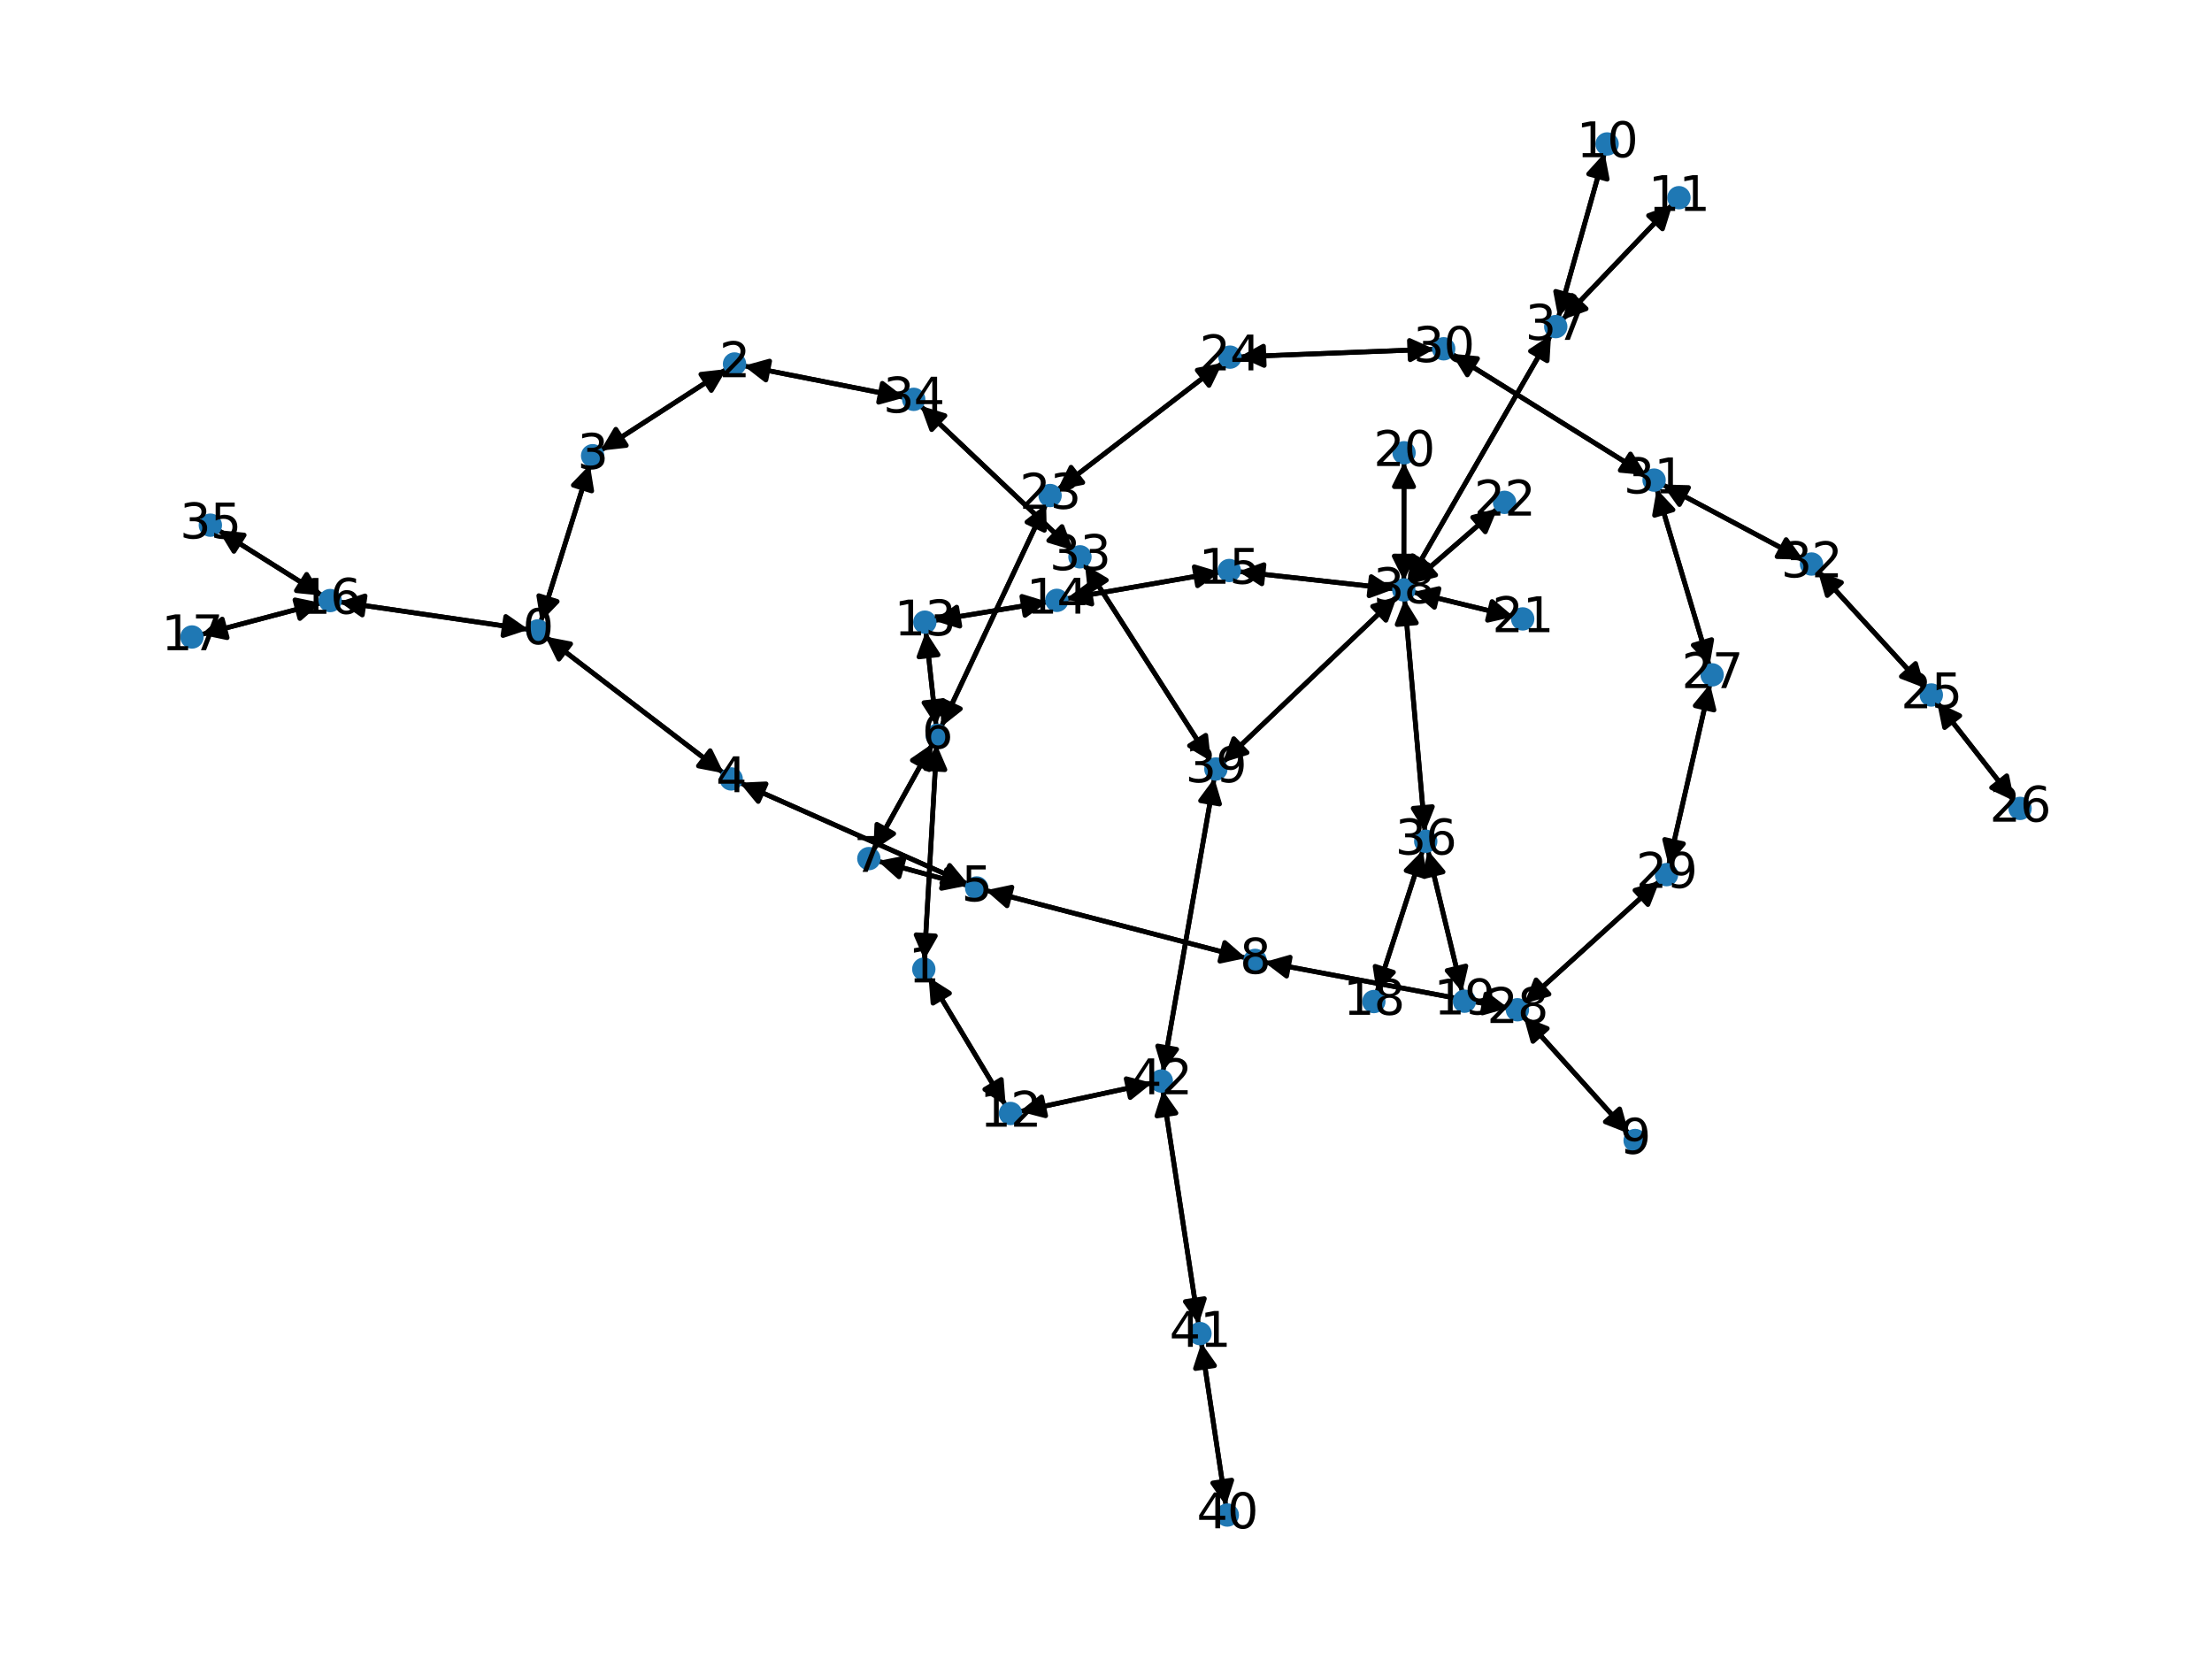 <?xml version="1.0" encoding="utf-8" standalone="no"?>
<!DOCTYPE svg PUBLIC "-//W3C//DTD SVG 1.1//EN"
  "http://www.w3.org/Graphics/SVG/1.1/DTD/svg11.dtd">
<svg xmlns:xlink="http://www.w3.org/1999/xlink" width="460.8pt" height="345.6pt" viewBox="0 0 460.8 345.6" xmlns="http://www.w3.org/2000/svg" version="1.1">
 <defs>
  <style type="text/css">*{stroke-linejoin: round; stroke-linecap: butt}</style>
 </defs>
 <g id="figure_1">
  <g id="patch_1">
   <path d="M 0 345.6 
L 460.8 345.6 
L 460.8 0 
L 0 0 
z
" style="fill: #ffffff"/>
  </g>
  <g id="axes_1">
   <g id="patch_2">
    <path d="M 110.137 131.147 
Q 90.416 128.267 71.801 125.548 
" clip-path="url(#pe925943d76)" style="fill: none; stroke: #000000; stroke-linecap: round"/>
    <path d="M 75.47 128.105 
L 71.801 125.548 
L 76.048 124.147 
z
" clip-path="url(#pe925943d76)" style="stroke: #000000; stroke-linecap: round"/>
   </g>
   <g id="patch_3">
    <path d="M 112.629 129.578 
Q 117.753 113.182 122.543 97.852 
" clip-path="url(#pe925943d76)" style="fill: none; stroke: #000000; stroke-linecap: round"/>
    <path d="M 119.441 101.073 
L 122.543 97.852 
L 123.259 102.266 
z
" clip-path="url(#pe925943d76)" style="stroke: #000000; stroke-linecap: round"/>
   </g>
   <g id="patch_4">
    <path d="M 113.588 132.603 
Q 132.185 146.845 149.895 160.406 
" clip-path="url(#pe925943d76)" style="fill: none; stroke: #000000; stroke-linecap: round"/>
    <path d="M 147.935 156.386 
L 149.895 160.406 
L 145.503 159.562 
z
" clip-path="url(#pe925943d76)" style="stroke: #000000; stroke-linecap: round"/>
   </g>
   <g id="patch_5">
    <path d="M 193.444 203.557 
Q 201.476 216.927 208.933 229.339 
" clip-path="url(#pe925943d76)" style="fill: none; stroke: #000000; stroke-linecap: round"/>
    <path d="M 208.587 224.88 
L 208.933 229.339 
L 205.158 226.94 
z
" clip-path="url(#pe925943d76)" style="stroke: #000000; stroke-linecap: round"/>
   </g>
   <g id="patch_6">
    <path d="M 192.556 199.959 
Q 193.842 177.537 195.064 156.231 
" clip-path="url(#pe925943d76)" style="fill: none; stroke: #000000; stroke-linecap: round"/>
    <path d="M 192.838 160.11 
L 195.064 156.231 
L 196.832 160.339 
z
" clip-path="url(#pe925943d76)" style="stroke: #000000; stroke-linecap: round"/>
   </g>
   <g id="patch_7">
    <path d="M 154.918 76.201 
Q 171.68 79.507 187.346 82.596 
" clip-path="url(#pe925943d76)" style="fill: none; stroke: #000000; stroke-linecap: round"/>
    <path d="M 183.808 79.86 
L 187.346 82.596 
L 183.034 83.785 
z
" clip-path="url(#pe925943d76)" style="stroke: #000000; stroke-linecap: round"/>
   </g>
   <g id="patch_8">
    <path d="M 151.391 76.878 
Q 138.235 85.382 126.019 93.278 
" clip-path="url(#pe925943d76)" style="fill: none; stroke: #000000; stroke-linecap: round"/>
    <path d="M 130.464 92.787 
L 126.019 93.278 
L 128.293 89.427 
z
" clip-path="url(#pe925943d76)" style="stroke: #000000; stroke-linecap: round"/>
   </g>
   <g id="patch_9">
    <path d="M 122.876 96.785 
Q 117.752 113.182 112.962 128.512 
" clip-path="url(#pe925943d76)" style="fill: none; stroke: #000000; stroke-linecap: round"/>
    <path d="M 116.064 125.291 
L 112.962 128.512 
L 112.246 124.098 
z
" clip-path="url(#pe925943d76)" style="stroke: #000000; stroke-linecap: round"/>
   </g>
   <g id="patch_10">
    <path d="M 125.081 93.885 
Q 138.236 85.381 150.453 77.484 
" clip-path="url(#pe925943d76)" style="fill: none; stroke: #000000; stroke-linecap: round"/>
    <path d="M 146.008 77.976 
L 150.453 77.484 
L 148.179 81.335 
z
" clip-path="url(#pe925943d76)" style="stroke: #000000; stroke-linecap: round"/>
   </g>
   <g id="patch_11">
    <path d="M 150.785 161.088 
Q 132.188 146.847 114.478 133.285 
" clip-path="url(#pe925943d76)" style="fill: none; stroke: #000000; stroke-linecap: round"/>
    <path d="M 116.438 137.305 
L 114.478 133.285 
L 118.87 134.129 
z
" clip-path="url(#pe925943d76)" style="stroke: #000000; stroke-linecap: round"/>
   </g>
   <g id="patch_12">
    <path d="M 154.091 163.05 
Q 177.891 173.621 200.669 183.738 
" clip-path="url(#pe925943d76)" style="fill: none; stroke: #000000; stroke-linecap: round"/>
    <path d="M 197.825 180.286 
L 200.669 183.738 
L 196.202 183.942 
z
" clip-path="url(#pe925943d76)" style="stroke: #000000; stroke-linecap: round"/>
   </g>
   <g id="patch_13">
    <path d="M 201.69 184.191 
Q 177.89 173.62 155.112 163.504 
" clip-path="url(#pe925943d76)" style="fill: none; stroke: #000000; stroke-linecap: round"/>
    <path d="M 157.956 166.955 
L 155.112 163.504 
L 159.579 163.299 
z
" clip-path="url(#pe925943d76)" style="stroke: #000000; stroke-linecap: round"/>
   </g>
   <g id="patch_14">
    <path d="M 205.333 185.464 
Q 232.459 192.522 258.504 199.298 
" clip-path="url(#pe925943d76)" style="fill: none; stroke: #000000; stroke-linecap: round"/>
    <path d="M 255.137 196.355 
L 258.504 199.298 
L 254.129 200.226 
z
" clip-path="url(#pe925943d76)" style="stroke: #000000; stroke-linecap: round"/>
   </g>
   <g id="patch_15">
    <path d="M 201.593 184.469 
Q 192.229 181.921 183.945 179.666 
" clip-path="url(#pe925943d76)" style="fill: none; stroke: #000000; stroke-linecap: round"/>
    <path d="M 187.279 182.646 
L 183.945 179.666 
L 188.33 178.787 
z
" clip-path="url(#pe925943d76)" style="stroke: #000000; stroke-linecap: round"/>
   </g>
   <g id="patch_16">
    <path d="M 195.128 155.118 
Q 193.842 177.54 192.62 198.845 
" clip-path="url(#pe925943d76)" style="fill: none; stroke: #000000; stroke-linecap: round"/>
    <path d="M 194.846 194.966 
L 192.62 198.845 
L 190.852 194.737 
z
" clip-path="url(#pe925943d76)" style="stroke: #000000; stroke-linecap: round"/>
   </g>
   <g id="patch_17">
    <path d="M 196.064 151.429 
Q 206.995 128.203 217.45 105.989 
" clip-path="url(#pe925943d76)" style="fill: none; stroke: #000000; stroke-linecap: round"/>
    <path d="M 213.937 108.757 
L 217.45 105.989 
L 217.556 110.46 
z
" clip-path="url(#pe925943d76)" style="stroke: #000000; stroke-linecap: round"/>
   </g>
   <g id="patch_18">
    <path d="M 195.028 151.257 
Q 193.95 141.396 192.994 132.647 
" clip-path="url(#pe925943d76)" style="fill: none; stroke: #000000; stroke-linecap: round"/>
    <path d="M 191.44 136.84 
L 192.994 132.647 
L 195.416 136.406 
z
" clip-path="url(#pe925943d76)" style="stroke: #000000; stroke-linecap: round"/>
   </g>
   <g id="patch_19">
    <path d="M 194.298 154.878 
Q 188.118 166.024 182.48 176.191 
" clip-path="url(#pe925943d76)" style="fill: none; stroke: #000000; stroke-linecap: round"/>
    <path d="M 186.169 173.663 
L 182.48 176.191 
L 182.671 171.723 
z
" clip-path="url(#pe925943d76)" style="stroke: #000000; stroke-linecap: round"/>
   </g>
   <g id="patch_20">
    <path d="M 182.865 179.373 
Q 192.229 181.921 200.513 184.175 
" clip-path="url(#pe925943d76)" style="fill: none; stroke: #000000; stroke-linecap: round"/>
    <path d="M 197.179 181.195 
L 200.513 184.175 
L 196.128 185.055 
z
" clip-path="url(#pe925943d76)" style="stroke: #000000; stroke-linecap: round"/>
   </g>
   <g id="patch_21">
    <path d="M 181.938 177.168 
Q 188.119 166.023 193.757 155.856 
" clip-path="url(#pe925943d76)" style="fill: none; stroke: #000000; stroke-linecap: round"/>
    <path d="M 190.068 158.384 
L 193.757 155.856 
L 193.566 160.324 
z
" clip-path="url(#pe925943d76)" style="stroke: #000000; stroke-linecap: round"/>
   </g>
   <g id="patch_22">
    <path d="M 259.587 199.58 
Q 232.461 192.522 206.416 185.746 
" clip-path="url(#pe925943d76)" style="fill: none; stroke: #000000; stroke-linecap: round"/>
    <path d="M 209.783 188.689 
L 206.416 185.746 
L 210.79 184.818 
z
" clip-path="url(#pe925943d76)" style="stroke: #000000; stroke-linecap: round"/>
   </g>
   <g id="patch_23">
    <path d="M 263.365 200.425 
Q 288.786 205.209 313.108 209.787 
" clip-path="url(#pe925943d76)" style="fill: none; stroke: #000000; stroke-linecap: round"/>
    <path d="M 309.547 207.081 
L 313.108 209.787 
L 308.807 211.012 
z
" clip-path="url(#pe925943d76)" style="stroke: #000000; stroke-linecap: round"/>
   </g>
   <g id="patch_24">
    <path d="M 339.334 236.153 
Q 328.369 223.972 318.153 212.622 
" clip-path="url(#pe925943d76)" style="fill: none; stroke: #000000; stroke-linecap: round"/>
    <path d="M 319.342 216.933 
L 318.153 212.622 
L 322.315 214.257 
z
" clip-path="url(#pe925943d76)" style="stroke: #000000; stroke-linecap: round"/>
   </g>
   <g id="patch_25">
    <path d="M 334.263 31.853 
Q 329.439 49.011 324.918 65.093 
" clip-path="url(#pe925943d76)" style="fill: none; stroke: #000000; stroke-linecap: round"/>
    <path d="M 327.926 61.784 
L 324.918 65.093 
L 324.075 60.701 
z
" clip-path="url(#pe925943d76)" style="stroke: #000000; stroke-linecap: round"/>
   </g>
   <g id="patch_26">
    <path d="M 348.413 42.584 
Q 336.921 54.611 326.201 65.829 
" clip-path="url(#pe925943d76)" style="fill: none; stroke: #000000; stroke-linecap: round"/>
    <path d="M 330.411 64.318 
L 326.201 65.829 
L 327.519 61.555 
z
" clip-path="url(#pe925943d76)" style="stroke: #000000; stroke-linecap: round"/>
   </g>
   <g id="patch_27">
    <path d="M 209.507 230.295 
Q 201.475 216.925 194.019 204.513 
" clip-path="url(#pe925943d76)" style="fill: none; stroke: #000000; stroke-linecap: round"/>
    <path d="M 194.364 208.972 
L 194.019 204.513 
L 197.793 206.912 
z
" clip-path="url(#pe925943d76)" style="stroke: #000000; stroke-linecap: round"/>
   </g>
   <g id="patch_28">
    <path d="M 212.397 231.551 
Q 226.214 228.577 238.938 225.838 
" clip-path="url(#pe925943d76)" style="fill: none; stroke: #000000; stroke-linecap: round"/>
    <path d="M 234.607 224.724 
L 238.938 225.838 
L 235.448 228.635 
z
" clip-path="url(#pe925943d76)" style="stroke: #000000; stroke-linecap: round"/>
   </g>
   <g id="patch_29">
    <path d="M 192.872 131.534 
Q 193.95 141.395 194.907 150.145 
" clip-path="url(#pe925943d76)" style="fill: none; stroke: #000000; stroke-linecap: round"/>
    <path d="M 196.46 145.951 
L 194.907 150.145 
L 192.484 146.386 
z
" clip-path="url(#pe925943d76)" style="stroke: #000000; stroke-linecap: round"/>
   </g>
   <g id="patch_30">
    <path d="M 194.571 129.293 
Q 206.411 127.338 217.148 125.564 
" clip-path="url(#pe925943d76)" style="fill: none; stroke: #000000; stroke-linecap: round"/>
    <path d="M 212.875 124.243 
L 217.148 125.564 
L 213.527 128.189 
z
" clip-path="url(#pe925943d76)" style="stroke: #000000; stroke-linecap: round"/>
   </g>
   <g id="patch_31">
    <path d="M 218.249 125.382 
Q 206.41 127.338 195.673 129.111 
" clip-path="url(#pe925943d76)" style="fill: none; stroke: #000000; stroke-linecap: round"/>
    <path d="M 199.945 130.433 
L 195.673 129.111 
L 199.294 126.486 
z
" clip-path="url(#pe925943d76)" style="stroke: #000000; stroke-linecap: round"/>
   </g>
   <g id="patch_32">
    <path d="M 222.067 124.737 
Q 238.121 121.957 253.073 119.368 
" clip-path="url(#pe925943d76)" style="fill: none; stroke: #000000; stroke-linecap: round"/>
    <path d="M 248.79 118.079 
L 253.073 119.368 
L 249.473 122.021 
z
" clip-path="url(#pe925943d76)" style="stroke: #000000; stroke-linecap: round"/>
   </g>
   <g id="patch_33">
    <path d="M 254.173 119.177 
Q 238.119 121.957 223.167 124.546 
" clip-path="url(#pe925943d76)" style="fill: none; stroke: #000000; stroke-linecap: round"/>
    <path d="M 227.449 125.834 
L 223.167 124.546 
L 226.767 121.893 
z
" clip-path="url(#pe925943d76)" style="stroke: #000000; stroke-linecap: round"/>
   </g>
   <g id="patch_34">
    <path d="M 258.002 119.061 
Q 274.259 120.872 289.405 122.559 
" clip-path="url(#pe925943d76)" style="fill: none; stroke: #000000; stroke-linecap: round"/>
    <path d="M 285.651 120.128 
L 289.405 122.559 
L 285.208 124.104 
z
" clip-path="url(#pe925943d76)" style="stroke: #000000; stroke-linecap: round"/>
   </g>
   <g id="patch_35">
    <path d="M 70.694 125.387 
Q 90.415 128.267 109.029 130.986 
" clip-path="url(#pe925943d76)" style="fill: none; stroke: #000000; stroke-linecap: round"/>
    <path d="M 105.36 128.429 
L 109.029 130.986 
L 104.782 132.387 
z
" clip-path="url(#pe925943d76)" style="stroke: #000000; stroke-linecap: round"/>
   </g>
   <g id="patch_36">
    <path d="M 66.906 125.601 
Q 54.381 128.901 42.938 131.917 
" clip-path="url(#pe925943d76)" style="fill: none; stroke: #000000; stroke-linecap: round"/>
    <path d="M 47.315 132.832 
L 42.938 131.917 
L 46.296 128.964 
z
" clip-path="url(#pe925943d76)" style="stroke: #000000; stroke-linecap: round"/>
   </g>
   <g id="patch_37">
    <path d="M 67.143 124.078 
Q 56.301 117.255 46.405 111.028 
" clip-path="url(#pe925943d76)" style="fill: none; stroke: #000000; stroke-linecap: round"/>
    <path d="M 48.726 114.852 
L 46.405 111.028 
L 50.856 111.466 
z
" clip-path="url(#pe925943d76)" style="stroke: #000000; stroke-linecap: round"/>
   </g>
   <g id="patch_38">
    <path d="M 41.86 132.201 
Q 54.385 128.9 65.828 125.885 
" clip-path="url(#pe925943d76)" style="fill: none; stroke: #000000; stroke-linecap: round"/>
    <path d="M 61.451 124.97 
L 65.828 125.885 
L 62.47 128.838 
z
" clip-path="url(#pe925943d76)" style="stroke: #000000; stroke-linecap: round"/>
   </g>
   <g id="patch_39">
    <path d="M 286.791 206.803 
Q 291.6 191.947 296.065 178.155 
" clip-path="url(#pe925943d76)" style="fill: none; stroke: #000000; stroke-linecap: round"/>
    <path d="M 292.93 181.345 
L 296.065 178.155 
L 296.736 182.577 
z
" clip-path="url(#pe925943d76)" style="stroke: #000000; stroke-linecap: round"/>
   </g>
   <g id="patch_40">
    <path d="M 304.616 206.687 
Q 301.039 191.909 297.726 178.217 
" clip-path="url(#pe925943d76)" style="fill: none; stroke: #000000; stroke-linecap: round"/>
    <path d="M 296.723 182.576 
L 297.726 178.217 
L 300.611 181.635 
z
" clip-path="url(#pe925943d76)" style="stroke: #000000; stroke-linecap: round"/>
   </g>
   <g id="patch_41">
    <path d="M 292.485 96.257 
Q 292.463 108.609 292.443 119.843 
" clip-path="url(#pe925943d76)" style="fill: none; stroke: #000000; stroke-linecap: round"/>
    <path d="M 294.45 115.847 
L 292.443 119.843 
L 290.45 115.84 
z
" clip-path="url(#pe925943d76)" style="stroke: #000000; stroke-linecap: round"/>
   </g>
   <g id="patch_42">
    <path d="M 315.322 128.471 
Q 304.82 125.913 295.404 123.619 
" clip-path="url(#pe925943d76)" style="fill: none; stroke: #000000; stroke-linecap: round"/>
    <path d="M 298.817 126.509 
L 295.404 123.619 
L 299.763 122.623 
z
" clip-path="url(#pe925943d76)" style="stroke: #000000; stroke-linecap: round"/>
   </g>
   <g id="patch_43">
    <path d="M 311.963 105.921 
Q 302.931 113.774 294.742 120.893 
" clip-path="url(#pe925943d76)" style="fill: none; stroke: #000000; stroke-linecap: round"/>
    <path d="M 299.073 119.778 
L 294.742 120.893 
L 296.449 116.759 
z
" clip-path="url(#pe925943d76)" style="stroke: #000000; stroke-linecap: round"/>
   </g>
   <g id="patch_44">
    <path d="M 217.925 104.98 
Q 206.994 128.206 196.539 150.42 
" clip-path="url(#pe925943d76)" style="fill: none; stroke: #000000; stroke-linecap: round"/>
    <path d="M 200.052 147.653 
L 196.539 150.42 
L 196.433 145.949 
z
" clip-path="url(#pe925943d76)" style="stroke: #000000; stroke-linecap: round"/>
   </g>
   <g id="patch_45">
    <path d="M 220.285 102.046 
Q 237.488 88.813 253.804 76.26 
" clip-path="url(#pe925943d76)" style="fill: none; stroke: #000000; stroke-linecap: round"/>
    <path d="M 249.414 77.114 
L 253.804 76.26 
L 251.853 80.285 
z
" clip-path="url(#pe925943d76)" style="stroke: #000000; stroke-linecap: round"/>
   </g>
   <g id="patch_46">
    <path d="M 254.689 75.58 
Q 237.486 88.814 221.169 101.366 
" clip-path="url(#pe925943d76)" style="fill: none; stroke: #000000; stroke-linecap: round"/>
    <path d="M 225.559 100.512 
L 221.169 101.366 
L 223.12 97.342 
z
" clip-path="url(#pe925943d76)" style="stroke: #000000; stroke-linecap: round"/>
   </g>
   <g id="patch_47">
    <path d="M 258.161 74.323 
Q 278.484 73.529 297.69 72.778 
" clip-path="url(#pe925943d76)" style="fill: none; stroke: #000000; stroke-linecap: round"/>
    <path d="M 293.615 70.936 
L 297.69 72.778 
L 293.772 74.933 
z
" clip-path="url(#pe925943d76)" style="stroke: #000000; stroke-linecap: round"/>
   </g>
   <g id="patch_48">
    <path d="M 401.023 143.348 
Q 389.851 131.138 379.433 119.753 
" clip-path="url(#pe925943d76)" style="fill: none; stroke: #000000; stroke-linecap: round"/>
    <path d="M 380.658 124.055 
L 379.433 119.753 
L 383.608 121.354 
z
" clip-path="url(#pe925943d76)" style="stroke: #000000; stroke-linecap: round"/>
   </g>
   <g id="patch_49">
    <path d="M 403.524 146.302 
Q 411.572 156.593 418.932 166.003 
" clip-path="url(#pe925943d76)" style="fill: none; stroke: #000000; stroke-linecap: round"/>
    <path d="M 418.043 161.62 
L 418.932 166.003 
L 414.892 164.084 
z
" clip-path="url(#pe925943d76)" style="stroke: #000000; stroke-linecap: round"/>
   </g>
   <g id="patch_50">
    <path d="M 419.62 166.882 
Q 411.571 156.591 404.212 147.182 
" clip-path="url(#pe925943d76)" style="fill: none; stroke: #000000; stroke-linecap: round"/>
    <path d="M 405.101 151.564 
L 404.212 147.182 
L 408.251 149.1 
z
" clip-path="url(#pe925943d76)" style="stroke: #000000; stroke-linecap: round"/>
   </g>
   <g id="patch_51">
    <path d="M 356.238 142.471 
Q 351.918 161.393 347.847 179.224 
" clip-path="url(#pe925943d76)" style="fill: none; stroke: #000000; stroke-linecap: round"/>
    <path d="M 350.688 175.77 
L 347.847 179.224 
L 346.788 174.88 
z
" clip-path="url(#pe925943d76)" style="stroke: #000000; stroke-linecap: round"/>
   </g>
   <g id="patch_52">
    <path d="M 356.116 138.729 
Q 350.623 120.3 345.449 102.943 
" clip-path="url(#pe925943d76)" style="fill: none; stroke: #000000; stroke-linecap: round"/>
    <path d="M 344.675 107.348 
L 345.449 102.943 
L 348.509 106.205 
z
" clip-path="url(#pe925943d76)" style="stroke: #000000; stroke-linecap: round"/>
   </g>
   <g id="patch_53">
    <path d="M 314.205 209.993 
Q 288.784 205.209 264.461 200.632 
" clip-path="url(#pe925943d76)" style="fill: none; stroke: #000000; stroke-linecap: round"/>
    <path d="M 268.022 203.337 
L 264.461 200.632 
L 268.762 199.406 
z
" clip-path="url(#pe925943d76)" style="stroke: #000000; stroke-linecap: round"/>
   </g>
   <g id="patch_54">
    <path d="M 317.405 211.791 
Q 328.37 223.973 338.587 235.323 
" clip-path="url(#pe925943d76)" style="fill: none; stroke: #000000; stroke-linecap: round"/>
    <path d="M 337.397 231.012 
L 338.587 235.323 
L 334.424 233.688 
z
" clip-path="url(#pe925943d76)" style="stroke: #000000; stroke-linecap: round"/>
   </g>
   <g id="patch_55">
    <path d="M 317.544 209.051 
Q 331.638 196.276 344.904 184.253 
" clip-path="url(#pe925943d76)" style="fill: none; stroke: #000000; stroke-linecap: round"/>
    <path d="M 340.597 185.457 
L 344.904 184.253 
L 343.283 188.421 
z
" clip-path="url(#pe925943d76)" style="stroke: #000000; stroke-linecap: round"/>
   </g>
   <g id="patch_56">
    <path d="M 347.599 180.314 
Q 351.919 161.392 355.99 143.56 
" clip-path="url(#pe925943d76)" style="fill: none; stroke: #000000; stroke-linecap: round"/>
    <path d="M 353.15 147.015 
L 355.99 143.56 
L 357.049 147.905 
z
" clip-path="url(#pe925943d76)" style="stroke: #000000; stroke-linecap: round"/>
   </g>
   <g id="patch_57">
    <path d="M 345.733 183.502 
Q 331.639 196.276 318.373 208.299 
" clip-path="url(#pe925943d76)" style="fill: none; stroke: #000000; stroke-linecap: round"/>
    <path d="M 322.68 207.095 
L 318.373 208.299 
L 319.994 204.131 
z
" clip-path="url(#pe925943d76)" style="stroke: #000000; stroke-linecap: round"/>
   </g>
   <g id="patch_58">
    <path d="M 298.806 72.734 
Q 278.483 73.529 259.277 74.28 
" clip-path="url(#pe925943d76)" style="fill: none; stroke: #000000; stroke-linecap: round"/>
    <path d="M 263.352 76.122 
L 259.277 74.28 
L 263.196 72.125 
z
" clip-path="url(#pe925943d76)" style="stroke: #000000; stroke-linecap: round"/>
   </g>
   <g id="patch_59">
    <path d="M 302.389 73.685 
Q 322.66 86.336 341.982 98.395 
" clip-path="url(#pe925943d76)" style="fill: none; stroke: #000000; stroke-linecap: round"/>
    <path d="M 339.648 94.581 
L 341.982 98.395 
L 337.53 97.974 
z
" clip-path="url(#pe925943d76)" style="stroke: #000000; stroke-linecap: round"/>
   </g>
   <g id="patch_60">
    <path d="M 345.129 101.869 
Q 350.622 120.298 355.796 137.655 
" clip-path="url(#pe925943d76)" style="fill: none; stroke: #000000; stroke-linecap: round"/>
    <path d="M 356.57 133.25 
L 355.796 137.655 
L 352.737 134.393 
z
" clip-path="url(#pe925943d76)" style="stroke: #000000; stroke-linecap: round"/>
   </g>
   <g id="patch_61">
    <path d="M 342.931 98.987 
Q 322.66 86.336 303.338 74.277 
" clip-path="url(#pe925943d76)" style="fill: none; stroke: #000000; stroke-linecap: round"/>
    <path d="M 305.672 78.092 
L 303.338 74.277 
L 307.79 74.698 
z
" clip-path="url(#pe925943d76)" style="stroke: #000000; stroke-linecap: round"/>
   </g>
   <g id="patch_62">
    <path d="M 346.286 100.926 
Q 360.972 108.756 374.672 116.061 
" clip-path="url(#pe925943d76)" style="fill: none; stroke: #000000; stroke-linecap: round"/>
    <path d="M 372.083 112.414 
L 374.672 116.061 
L 370.201 115.944 
z
" clip-path="url(#pe925943d76)" style="stroke: #000000; stroke-linecap: round"/>
   </g>
   <g id="patch_63">
    <path d="M 378.677 118.928 
Q 389.85 131.137 400.268 142.522 
" clip-path="url(#pe925943d76)" style="fill: none; stroke: #000000; stroke-linecap: round"/>
    <path d="M 399.043 138.221 
L 400.268 142.522 
L 396.092 140.921 
z
" clip-path="url(#pe925943d76)" style="stroke: #000000; stroke-linecap: round"/>
   </g>
   <g id="patch_64">
    <path d="M 375.661 116.588 
Q 360.974 108.757 347.274 101.453 
" clip-path="url(#pe925943d76)" style="fill: none; stroke: #000000; stroke-linecap: round"/>
    <path d="M 349.863 105.099 
L 347.274 101.453 
L 351.745 101.57 
z
" clip-path="url(#pe925943d76)" style="stroke: #000000; stroke-linecap: round"/>
   </g>
   <g id="patch_65">
    <path d="M 223.569 114.666 
Q 207.658 99.593 192.558 85.288 
" clip-path="url(#pe925943d76)" style="fill: none; stroke: #000000; stroke-linecap: round"/>
    <path d="M 194.086 89.491 
L 192.558 85.288 
L 196.837 86.587 
z
" clip-path="url(#pe925943d76)" style="stroke: #000000; stroke-linecap: round"/>
   </g>
   <g id="patch_66">
    <path d="M 226.02 117.63 
Q 239.134 138.099 251.645 157.627 
" clip-path="url(#pe925943d76)" style="fill: none; stroke: #000000; stroke-linecap: round"/>
    <path d="M 251.171 153.18 
L 251.645 157.627 
L 247.803 155.338 
z
" clip-path="url(#pe925943d76)" style="stroke: #000000; stroke-linecap: round"/>
   </g>
   <g id="patch_67">
    <path d="M 188.441 82.812 
Q 171.679 79.506 156.013 76.417 
" clip-path="url(#pe925943d76)" style="fill: none; stroke: #000000; stroke-linecap: round"/>
    <path d="M 159.551 79.153 
L 156.013 76.417 
L 160.325 75.228 
z
" clip-path="url(#pe925943d76)" style="stroke: #000000; stroke-linecap: round"/>
   </g>
   <g id="patch_68">
    <path d="M 191.747 84.519 
Q 207.658 99.593 222.758 113.898 
" clip-path="url(#pe925943d76)" style="fill: none; stroke: #000000; stroke-linecap: round"/>
    <path d="M 221.229 109.695 
L 222.758 113.898 
L 218.478 112.599 
z
" clip-path="url(#pe925943d76)" style="stroke: #000000; stroke-linecap: round"/>
   </g>
   <g id="patch_69">
    <path d="M 45.458 110.432 
Q 56.3 117.255 66.196 123.482 
" clip-path="url(#pe925943d76)" style="fill: none; stroke: #000000; stroke-linecap: round"/>
    <path d="M 63.876 119.658 
L 66.196 123.482 
L 61.745 123.044 
z
" clip-path="url(#pe925943d76)" style="stroke: #000000; stroke-linecap: round"/>
   </g>
   <g id="patch_70">
    <path d="M 296.412 177.085 
Q 291.603 191.941 287.138 205.733 
" clip-path="url(#pe925943d76)" style="fill: none; stroke: #000000; stroke-linecap: round"/>
    <path d="M 290.272 202.543 
L 287.138 205.733 
L 286.467 201.311 
z
" clip-path="url(#pe925943d76)" style="stroke: #000000; stroke-linecap: round"/>
   </g>
   <g id="patch_71">
    <path d="M 297.463 177.13 
Q 301.039 191.908 304.353 205.6 
" clip-path="url(#pe925943d76)" style="fill: none; stroke: #000000; stroke-linecap: round"/>
    <path d="M 305.356 201.241 
L 304.353 205.6 
L 301.468 202.182 
z
" clip-path="url(#pe925943d76)" style="stroke: #000000; stroke-linecap: round"/>
   </g>
   <g id="patch_72">
    <path d="M 296.839 173.32 
Q 294.722 149.073 292.703 125.94 
" clip-path="url(#pe925943d76)" style="fill: none; stroke: #000000; stroke-linecap: round"/>
    <path d="M 291.059 130.099 
L 292.703 125.94 
L 295.043 129.751 
z
" clip-path="url(#pe925943d76)" style="stroke: #000000; stroke-linecap: round"/>
   </g>
   <g id="patch_73">
    <path d="M 324.613 66.176 
Q 329.437 49.017 333.959 32.935 
" clip-path="url(#pe925943d76)" style="fill: none; stroke: #000000; stroke-linecap: round"/>
    <path d="M 330.951 36.244 
L 333.959 32.935 
L 334.802 37.327 
z
" clip-path="url(#pe925943d76)" style="stroke: #000000; stroke-linecap: round"/>
   </g>
   <g id="patch_74">
    <path d="M 325.427 66.638 
Q 336.92 54.612 347.639 43.394 
" clip-path="url(#pe925943d76)" style="fill: none; stroke: #000000; stroke-linecap: round"/>
    <path d="M 343.43 44.904 
L 347.639 43.394 
L 346.322 47.668 
z
" clip-path="url(#pe925943d76)" style="stroke: #000000; stroke-linecap: round"/>
   </g>
   <g id="patch_75">
    <path d="M 323.122 69.716 
Q 308.264 95.467 293.965 120.25 
" clip-path="url(#pe925943d76)" style="fill: none; stroke: #000000; stroke-linecap: round"/>
    <path d="M 297.696 117.785 
L 293.965 120.25 
L 294.231 115.786 
z
" clip-path="url(#pe925943d76)" style="stroke: #000000; stroke-linecap: round"/>
   </g>
   <g id="patch_76">
    <path d="M 290.516 122.682 
Q 274.258 120.872 259.112 119.185 
" clip-path="url(#pe925943d76)" style="fill: none; stroke: #000000; stroke-linecap: round"/>
    <path d="M 262.866 121.615 
L 259.112 119.185 
L 263.309 117.64 
z
" clip-path="url(#pe925943d76)" style="stroke: #000000; stroke-linecap: round"/>
   </g>
   <g id="patch_77">
    <path d="M 292.441 120.96 
Q 292.463 108.608 292.483 97.374 
" clip-path="url(#pe925943d76)" style="fill: none; stroke: #000000; stroke-linecap: round"/>
    <path d="M 290.476 101.37 
L 292.483 97.374 
L 294.476 101.377 
z
" clip-path="url(#pe925943d76)" style="stroke: #000000; stroke-linecap: round"/>
   </g>
   <g id="patch_78">
    <path d="M 294.321 123.355 
Q 304.823 125.913 314.239 128.207 
" clip-path="url(#pe925943d76)" style="fill: none; stroke: #000000; stroke-linecap: round"/>
    <path d="M 310.826 125.317 
L 314.239 128.207 
L 309.879 129.204 
z
" clip-path="url(#pe925943d76)" style="stroke: #000000; stroke-linecap: round"/>
   </g>
   <g id="patch_79">
    <path d="M 293.9 121.625 
Q 302.933 113.772 311.121 106.653 
" clip-path="url(#pe925943d76)" style="fill: none; stroke: #000000; stroke-linecap: round"/>
    <path d="M 306.791 107.768 
L 311.121 106.653 
L 309.415 110.787 
z
" clip-path="url(#pe925943d76)" style="stroke: #000000; stroke-linecap: round"/>
   </g>
   <g id="patch_80">
    <path d="M 292.606 124.823 
Q 294.722 149.07 296.741 172.203 
" clip-path="url(#pe925943d76)" style="fill: none; stroke: #000000; stroke-linecap: round"/>
    <path d="M 298.386 168.044 
L 296.741 172.203 
L 294.401 168.392 
z
" clip-path="url(#pe925943d76)" style="stroke: #000000; stroke-linecap: round"/>
   </g>
   <g id="patch_81">
    <path d="M 293.405 121.219 
Q 308.263 95.468 322.563 70.685 
" clip-path="url(#pe925943d76)" style="fill: none; stroke: #000000; stroke-linecap: round"/>
    <path d="M 318.831 73.15 
L 322.563 70.685 
L 322.296 75.149 
z
" clip-path="url(#pe925943d76)" style="stroke: #000000; stroke-linecap: round"/>
   </g>
   <g id="patch_82">
    <path d="M 291.035 124.233 
Q 272.865 141.547 255.504 158.09 
" clip-path="url(#pe925943d76)" style="fill: none; stroke: #000000; stroke-linecap: round"/>
    <path d="M 259.78 156.778 
L 255.504 158.09 
L 257.02 153.882 
z
" clip-path="url(#pe925943d76)" style="stroke: #000000; stroke-linecap: round"/>
   </g>
   <g id="patch_83">
    <path d="M 252.246 158.565 
Q 239.132 138.096 226.622 118.569 
" clip-path="url(#pe925943d76)" style="fill: none; stroke: #000000; stroke-linecap: round"/>
    <path d="M 227.095 123.016 
L 226.622 118.569 
L 230.463 120.858 
z
" clip-path="url(#pe925943d76)" style="stroke: #000000; stroke-linecap: round"/>
   </g>
   <g id="patch_84">
    <path d="M 254.694 158.861 
Q 272.864 141.547 290.225 125.005 
" clip-path="url(#pe925943d76)" style="fill: none; stroke: #000000; stroke-linecap: round"/>
    <path d="M 285.95 126.316 
L 290.225 125.005 
L 288.709 129.212 
z
" clip-path="url(#pe925943d76)" style="stroke: #000000; stroke-linecap: round"/>
   </g>
   <g id="patch_85">
    <path d="M 252.958 162.106 
Q 247.607 192.698 242.449 222.188 
" clip-path="url(#pe925943d76)" style="fill: none; stroke: #000000; stroke-linecap: round"/>
    <path d="M 245.108 218.592 
L 242.449 222.188 
L 241.168 217.903 
z
" clip-path="url(#pe925943d76)" style="stroke: #000000; stroke-linecap: round"/>
   </g>
   <g id="patch_86">
    <path d="M 255.378 313.695 
Q 252.82 296.711 250.428 280.832 
" clip-path="url(#pe925943d76)" style="fill: none; stroke: #000000; stroke-linecap: round"/>
    <path d="M 249.046 285.085 
L 250.428 280.832 
L 253.001 284.489 
z
" clip-path="url(#pe925943d76)" style="stroke: #000000; stroke-linecap: round"/>
   </g>
   <g id="patch_87">
    <path d="M 250.261 279.727 
Q 252.82 296.711 255.212 312.59 
" clip-path="url(#pe925943d76)" style="fill: none; stroke: #000000; stroke-linecap: round"/>
    <path d="M 256.594 308.337 
L 255.212 312.59 
L 252.638 308.933 
z
" clip-path="url(#pe925943d76)" style="stroke: #000000; stroke-linecap: round"/>
   </g>
   <g id="patch_88">
    <path d="M 249.679 275.895 
Q 245.948 251.503 242.385 228.216 
" clip-path="url(#pe925943d76)" style="fill: none; stroke: #000000; stroke-linecap: round"/>
    <path d="M 241.013 232.473 
L 242.385 228.216 
L 244.967 231.868 
z
" clip-path="url(#pe925943d76)" style="stroke: #000000; stroke-linecap: round"/>
   </g>
   <g id="patch_89">
    <path d="M 240.032 225.602 
Q 226.215 228.576 213.491 231.315 
" clip-path="url(#pe925943d76)" style="fill: none; stroke: #000000; stroke-linecap: round"/>
    <path d="M 217.822 232.429 
L 213.491 231.315 
L 216.981 228.518 
z
" clip-path="url(#pe925943d76)" style="stroke: #000000; stroke-linecap: round"/>
   </g>
   <g id="patch_90">
    <path d="M 242.257 223.287 
Q 247.608 192.695 252.766 163.205 
" clip-path="url(#pe925943d76)" style="fill: none; stroke: #000000; stroke-linecap: round"/>
    <path d="M 250.106 166.801 
L 252.766 163.205 
L 254.047 167.49 
z
" clip-path="url(#pe925943d76)" style="stroke: #000000; stroke-linecap: round"/>
   </g>
   <g id="patch_91">
    <path d="M 242.216 227.113 
Q 245.948 251.505 249.511 274.792 
" clip-path="url(#pe925943d76)" style="fill: none; stroke: #000000; stroke-linecap: round"/>
    <path d="M 250.883 270.535 
L 249.511 274.792 
L 246.929 271.14 
z
" clip-path="url(#pe925943d76)" style="stroke: #000000; stroke-linecap: round"/>
   </g>
   <g id="PathCollection_1">
    <defs>
     <path id="m7ea6fc2dc3" d="M 0 1.936 
C 0.514 1.936 1.006 1.732 1.369 1.369 
C 1.732 1.006 1.936 0.514 1.936 0 
C 1.936 -0.514 1.732 -1.006 1.369 -1.369 
C 1.006 -1.732 0.514 -1.936 0 -1.936 
C -0.514 -1.936 -1.006 -1.732 -1.369 -1.369 
C -1.732 -1.006 -1.936 -0.514 -1.936 0 
C -1.936 0.514 -1.732 1.006 -1.369 1.369 
C -1.006 1.732 -0.514 1.936 0 1.936 
z
" style="stroke: #1f78b4"/>
    </defs>
    <g clip-path="url(#pe925943d76)">
     <use xlink:href="#m7ea6fc2dc3" x="112.051" y="131.427" style="fill: #1f78b4; stroke: #1f78b4"/>
     <use xlink:href="#m7ea6fc2dc3" x="192.445" y="201.894" style="fill: #1f78b4; stroke: #1f78b4"/>
     <use xlink:href="#m7ea6fc2dc3" x="153.018" y="75.826" style="fill: #1f78b4; stroke: #1f78b4"/>
     <use xlink:href="#m7ea6fc2dc3" x="123.454" y="94.937" style="fill: #1f78b4; stroke: #1f78b4"/>
     <use xlink:href="#m7ea6fc2dc3" x="152.321" y="162.264" style="fill: #1f78b4; stroke: #1f78b4"/>
     <use xlink:href="#m7ea6fc2dc3" x="203.46" y="184.977" style="fill: #1f78b4; stroke: #1f78b4"/>
     <use xlink:href="#m7ea6fc2dc3" x="195.239" y="153.182" style="fill: #1f78b4; stroke: #1f78b4"/>
     <use xlink:href="#m7ea6fc2dc3" x="180.998" y="178.864" style="fill: #1f78b4; stroke: #1f78b4"/>
     <use xlink:href="#m7ea6fc2dc3" x="261.46" y="200.067" style="fill: #1f78b4; stroke: #1f78b4"/>
     <use xlink:href="#m7ea6fc2dc3" x="340.63" y="237.593" style="fill: #1f78b4; stroke: #1f78b4"/>
     <use xlink:href="#m7ea6fc2dc3" x="334.787" y="29.99" style="fill: #1f78b4; stroke: #1f78b4"/>
     <use xlink:href="#m7ea6fc2dc3" x="349.751" y="41.184" style="fill: #1f78b4; stroke: #1f78b4"/>
     <use xlink:href="#m7ea6fc2dc3" x="210.506" y="231.958" style="fill: #1f78b4; stroke: #1f78b4"/>
     <use xlink:href="#m7ea6fc2dc3" x="192.661" y="129.609" style="fill: #1f78b4; stroke: #1f78b4"/>
     <use xlink:href="#m7ea6fc2dc3" x="220.159" y="125.067" style="fill: #1f78b4; stroke: #1f78b4"/>
     <use xlink:href="#m7ea6fc2dc3" x="256.08" y="118.847" style="fill: #1f78b4; stroke: #1f78b4"/>
     <use xlink:href="#m7ea6fc2dc3" x="68.779" y="125.107" style="fill: #1f78b4; stroke: #1f78b4"/>
     <use xlink:href="#m7ea6fc2dc3" x="39.987" y="132.695" style="fill: #1f78b4; stroke: #1f78b4"/>
     <use xlink:href="#m7ea6fc2dc3" x="286.196" y="208.642" style="fill: #1f78b4; stroke: #1f78b4"/>
     <use xlink:href="#m7ea6fc2dc3" x="305.072" y="208.571" style="fill: #1f78b4; stroke: #1f78b4"/>
     <use xlink:href="#m7ea6fc2dc3" x="292.489" y="94.321" style="fill: #1f78b4; stroke: #1f78b4"/>
     <use xlink:href="#m7ea6fc2dc3" x="317.205" y="128.93" style="fill: #1f78b4; stroke: #1f78b4"/>
     <use xlink:href="#m7ea6fc2dc3" x="313.426" y="104.649" style="fill: #1f78b4; stroke: #1f78b4"/>
     <use xlink:href="#m7ea6fc2dc3" x="218.75" y="103.227" style="fill: #1f78b4; stroke: #1f78b4"/>
     <use xlink:href="#m7ea6fc2dc3" x="256.224" y="74.399" style="fill: #1f78b4; stroke: #1f78b4"/>
     <use xlink:href="#m7ea6fc2dc3" x="402.33" y="144.776" style="fill: #1f78b4; stroke: #1f78b4"/>
     <use xlink:href="#m7ea6fc2dc3" x="420.813" y="168.408" style="fill: #1f78b4; stroke: #1f78b4"/>
     <use xlink:href="#m7ea6fc2dc3" x="356.669" y="140.584" style="fill: #1f78b4; stroke: #1f78b4"/>
     <use xlink:href="#m7ea6fc2dc3" x="316.109" y="210.351" style="fill: #1f78b4; stroke: #1f78b4"/>
     <use xlink:href="#m7ea6fc2dc3" x="347.168" y="182.201" style="fill: #1f78b4; stroke: #1f78b4"/>
     <use xlink:href="#m7ea6fc2dc3" x="300.744" y="72.659" style="fill: #1f78b4; stroke: #1f78b4"/>
     <use xlink:href="#m7ea6fc2dc3" x="344.576" y="100.014" style="fill: #1f78b4; stroke: #1f78b4"/>
     <use xlink:href="#m7ea6fc2dc3" x="377.37" y="117.499" style="fill: #1f78b4; stroke: #1f78b4"/>
     <use xlink:href="#m7ea6fc2dc3" x="224.975" y="115.998" style="fill: #1f78b4; stroke: #1f78b4"/>
     <use xlink:href="#m7ea6fc2dc3" x="190.341" y="83.187" style="fill: #1f78b4; stroke: #1f78b4"/>
     <use xlink:href="#m7ea6fc2dc3" x="43.822" y="109.403" style="fill: #1f78b4; stroke: #1f78b4"/>
     <use xlink:href="#m7ea6fc2dc3" x="297.007" y="175.246" style="fill: #1f78b4; stroke: #1f78b4"/>
     <use xlink:href="#m7ea6fc2dc3" x="324.09" y="68.038" style="fill: #1f78b4; stroke: #1f78b4"/>
     <use xlink:href="#m7ea6fc2dc3" x="292.438" y="122.896" style="fill: #1f78b4; stroke: #1f78b4"/>
     <use xlink:href="#m7ea6fc2dc3" x="253.292" y="160.198" style="fill: #1f78b4; stroke: #1f78b4"/>
     <use xlink:href="#m7ea6fc2dc3" x="255.667" y="315.61" style="fill: #1f78b4; stroke: #1f78b4"/>
     <use xlink:href="#m7ea6fc2dc3" x="249.973" y="277.812" style="fill: #1f78b4; stroke: #1f78b4"/>
     <use xlink:href="#m7ea6fc2dc3" x="241.923" y="225.195" style="fill: #1f78b4; stroke: #1f78b4"/>
    </g>
   </g>
   <g id="text_1">
    <g clip-path="url(#pe925943d76)">
     <!-- 0 -->
     <g transform="translate(108.87 134.186) scale(0.1 -0.1)">
      <defs>
       <path id="DejaVuSans-30" d="M 2034 4250 
Q 1547 4250 1301 3770 
Q 1056 3291 1056 2328 
Q 1056 1369 1301 889 
Q 1547 409 2034 409 
Q 2525 409 2770 889 
Q 3016 1369 3016 2328 
Q 3016 3291 2770 3770 
Q 2525 4250 2034 4250 
z
M 2034 4750 
Q 2819 4750 3233 4129 
Q 3647 3509 3647 2328 
Q 3647 1150 3233 529 
Q 2819 -91 2034 -91 
Q 1250 -91 836 529 
Q 422 1150 422 2328 
Q 422 3509 836 4129 
Q 1250 4750 2034 4750 
z
" transform="scale(0.016)"/>
      </defs>
      <use xlink:href="#DejaVuSans-30"/>
     </g>
    </g>
   </g>
   <g id="text_2">
    <g clip-path="url(#pe925943d76)">
     <!-- 1 -->
     <g transform="translate(189.264 204.654) scale(0.1 -0.1)">
      <defs>
       <path id="DejaVuSans-31" d="M 794 531 
L 1825 531 
L 1825 4091 
L 703 3866 
L 703 4441 
L 1819 4666 
L 2450 4666 
L 2450 531 
L 3481 531 
L 3481 0 
L 794 0 
L 794 531 
z
" transform="scale(0.016)"/>
      </defs>
      <use xlink:href="#DejaVuSans-31"/>
     </g>
    </g>
   </g>
   <g id="text_3">
    <g clip-path="url(#pe925943d76)">
     <!-- 2 -->
     <g transform="translate(149.837 78.585) scale(0.1 -0.1)">
      <defs>
       <path id="DejaVuSans-32" d="M 1228 531 
L 3431 531 
L 3431 0 
L 469 0 
L 469 531 
Q 828 903 1448 1529 
Q 2069 2156 2228 2338 
Q 2531 2678 2651 2914 
Q 2772 3150 2772 3378 
Q 2772 3750 2511 3984 
Q 2250 4219 1831 4219 
Q 1534 4219 1204 4116 
Q 875 4013 500 3803 
L 500 4441 
Q 881 4594 1212 4672 
Q 1544 4750 1819 4750 
Q 2544 4750 2975 4387 
Q 3406 4025 3406 3419 
Q 3406 3131 3298 2873 
Q 3191 2616 2906 2266 
Q 2828 2175 2409 1742 
Q 1991 1309 1228 531 
z
" transform="scale(0.016)"/>
      </defs>
      <use xlink:href="#DejaVuSans-32"/>
     </g>
    </g>
   </g>
   <g id="text_4">
    <g clip-path="url(#pe925943d76)">
     <!-- 3 -->
     <g transform="translate(120.272 97.696) scale(0.1 -0.1)">
      <defs>
       <path id="DejaVuSans-33" d="M 2597 2516 
Q 3050 2419 3304 2112 
Q 3559 1806 3559 1356 
Q 3559 666 3084 287 
Q 2609 -91 1734 -91 
Q 1441 -91 1130 -33 
Q 819 25 488 141 
L 488 750 
Q 750 597 1062 519 
Q 1375 441 1716 441 
Q 2309 441 2620 675 
Q 2931 909 2931 1356 
Q 2931 1769 2642 2001 
Q 2353 2234 1838 2234 
L 1294 2234 
L 1294 2753 
L 1863 2753 
Q 2328 2753 2575 2939 
Q 2822 3125 2822 3475 
Q 2822 3834 2567 4026 
Q 2313 4219 1838 4219 
Q 1578 4219 1281 4162 
Q 984 4106 628 3988 
L 628 4550 
Q 988 4650 1302 4700 
Q 1616 4750 1894 4750 
Q 2613 4750 3031 4423 
Q 3450 4097 3450 3541 
Q 3450 3153 3228 2886 
Q 3006 2619 2597 2516 
z
" transform="scale(0.016)"/>
      </defs>
      <use xlink:href="#DejaVuSans-33"/>
     </g>
    </g>
   </g>
   <g id="text_5">
    <g clip-path="url(#pe925943d76)">
     <!-- 4 -->
     <g transform="translate(149.14 165.024) scale(0.1 -0.1)">
      <defs>
       <path id="DejaVuSans-34" d="M 2419 4116 
L 825 1625 
L 2419 1625 
L 2419 4116 
z
M 2253 4666 
L 3047 4666 
L 3047 1625 
L 3713 1625 
L 3713 1100 
L 3047 1100 
L 3047 0 
L 2419 0 
L 2419 1100 
L 313 1100 
L 313 1709 
L 2253 4666 
z
" transform="scale(0.016)"/>
      </defs>
      <use xlink:href="#DejaVuSans-34"/>
     </g>
    </g>
   </g>
   <g id="text_6">
    <g clip-path="url(#pe925943d76)">
     <!-- 5 -->
     <g transform="translate(200.279 187.736) scale(0.1 -0.1)">
      <defs>
       <path id="DejaVuSans-35" d="M 691 4666 
L 3169 4666 
L 3169 4134 
L 1269 4134 
L 1269 2991 
Q 1406 3038 1543 3061 
Q 1681 3084 1819 3084 
Q 2600 3084 3056 2656 
Q 3513 2228 3513 1497 
Q 3513 744 3044 326 
Q 2575 -91 1722 -91 
Q 1428 -91 1123 -41 
Q 819 9 494 109 
L 494 744 
Q 775 591 1075 516 
Q 1375 441 1709 441 
Q 2250 441 2565 725 
Q 2881 1009 2881 1497 
Q 2881 1984 2565 2268 
Q 2250 2553 1709 2553 
Q 1456 2553 1204 2497 
Q 953 2441 691 2322 
L 691 4666 
z
" transform="scale(0.016)"/>
      </defs>
      <use xlink:href="#DejaVuSans-35"/>
     </g>
    </g>
   </g>
   <g id="text_7">
    <g clip-path="url(#pe925943d76)">
     <!-- 6 -->
     <g transform="translate(192.058 155.942) scale(0.1 -0.1)">
      <defs>
       <path id="DejaVuSans-36" d="M 2113 2584 
Q 1688 2584 1439 2293 
Q 1191 2003 1191 1497 
Q 1191 994 1439 701 
Q 1688 409 2113 409 
Q 2538 409 2786 701 
Q 3034 994 3034 1497 
Q 3034 2003 2786 2293 
Q 2538 2584 2113 2584 
z
M 3366 4563 
L 3366 3988 
Q 3128 4100 2886 4159 
Q 2644 4219 2406 4219 
Q 1781 4219 1451 3797 
Q 1122 3375 1075 2522 
Q 1259 2794 1537 2939 
Q 1816 3084 2150 3084 
Q 2853 3084 3261 2657 
Q 3669 2231 3669 1497 
Q 3669 778 3244 343 
Q 2819 -91 2113 -91 
Q 1303 -91 875 529 
Q 447 1150 447 2328 
Q 447 3434 972 4092 
Q 1497 4750 2381 4750 
Q 2619 4750 2861 4703 
Q 3103 4656 3366 4563 
z
" transform="scale(0.016)"/>
      </defs>
      <use xlink:href="#DejaVuSans-36"/>
     </g>
    </g>
   </g>
   <g id="text_8">
    <g clip-path="url(#pe925943d76)">
     <!-- 7 -->
     <g transform="translate(177.817 181.624) scale(0.1 -0.1)">
      <defs>
       <path id="DejaVuSans-37" d="M 525 4666 
L 3525 4666 
L 3525 4397 
L 1831 0 
L 1172 0 
L 2766 4134 
L 525 4134 
L 525 4666 
z
" transform="scale(0.016)"/>
      </defs>
      <use xlink:href="#DejaVuSans-37"/>
     </g>
    </g>
   </g>
   <g id="text_9">
    <g clip-path="url(#pe925943d76)">
     <!-- 8 -->
     <g transform="translate(258.279 202.826) scale(0.1 -0.1)">
      <defs>
       <path id="DejaVuSans-38" d="M 2034 2216 
Q 1584 2216 1326 1975 
Q 1069 1734 1069 1313 
Q 1069 891 1326 650 
Q 1584 409 2034 409 
Q 2484 409 2743 651 
Q 3003 894 3003 1313 
Q 3003 1734 2745 1975 
Q 2488 2216 2034 2216 
z
M 1403 2484 
Q 997 2584 770 2862 
Q 544 3141 544 3541 
Q 544 4100 942 4425 
Q 1341 4750 2034 4750 
Q 2731 4750 3128 4425 
Q 3525 4100 3525 3541 
Q 3525 3141 3298 2862 
Q 3072 2584 2669 2484 
Q 3125 2378 3379 2068 
Q 3634 1759 3634 1313 
Q 3634 634 3220 271 
Q 2806 -91 2034 -91 
Q 1263 -91 848 271 
Q 434 634 434 1313 
Q 434 1759 690 2068 
Q 947 2378 1403 2484 
z
M 1172 3481 
Q 1172 3119 1398 2916 
Q 1625 2713 2034 2713 
Q 2441 2713 2670 2916 
Q 2900 3119 2900 3481 
Q 2900 3844 2670 4047 
Q 2441 4250 2034 4250 
Q 1625 4250 1398 4047 
Q 1172 3844 1172 3481 
z
" transform="scale(0.016)"/>
      </defs>
      <use xlink:href="#DejaVuSans-38"/>
     </g>
    </g>
   </g>
   <g id="text_10">
    <g clip-path="url(#pe925943d76)">
     <!-- 9 -->
     <g transform="translate(337.449 240.353) scale(0.1 -0.1)">
      <defs>
       <path id="DejaVuSans-39" d="M 703 97 
L 703 672 
Q 941 559 1184 500 
Q 1428 441 1663 441 
Q 2288 441 2617 861 
Q 2947 1281 2994 2138 
Q 2813 1869 2534 1725 
Q 2256 1581 1919 1581 
Q 1219 1581 811 2004 
Q 403 2428 403 3163 
Q 403 3881 828 4315 
Q 1253 4750 1959 4750 
Q 2769 4750 3195 4129 
Q 3622 3509 3622 2328 
Q 3622 1225 3098 567 
Q 2575 -91 1691 -91 
Q 1453 -91 1209 -44 
Q 966 3 703 97 
z
M 1959 2075 
Q 2384 2075 2632 2365 
Q 2881 2656 2881 3163 
Q 2881 3666 2632 3958 
Q 2384 4250 1959 4250 
Q 1534 4250 1286 3958 
Q 1038 3666 1038 3163 
Q 1038 2656 1286 2365 
Q 1534 2075 1959 2075 
z
" transform="scale(0.016)"/>
      </defs>
      <use xlink:href="#DejaVuSans-39"/>
     </g>
    </g>
   </g>
   <g id="text_11">
    <g clip-path="url(#pe925943d76)">
     <!-- 10 -->
     <g transform="translate(328.424 32.749) scale(0.1 -0.1)">
      <use xlink:href="#DejaVuSans-31"/>
      <use xlink:href="#DejaVuSans-30" x="63.623"/>
     </g>
    </g>
   </g>
   <g id="text_12">
    <g clip-path="url(#pe925943d76)">
     <!-- 11 -->
     <g transform="translate(343.388 43.944) scale(0.1 -0.1)">
      <use xlink:href="#DejaVuSans-31"/>
      <use xlink:href="#DejaVuSans-31" x="63.623"/>
     </g>
    </g>
   </g>
   <g id="text_13">
    <g clip-path="url(#pe925943d76)">
     <!-- 12 -->
     <g transform="translate(204.143 234.717) scale(0.1 -0.1)">
      <use xlink:href="#DejaVuSans-31"/>
      <use xlink:href="#DejaVuSans-32" x="63.623"/>
     </g>
    </g>
   </g>
   <g id="text_14">
    <g clip-path="url(#pe925943d76)">
     <!-- 13 -->
     <g transform="translate(186.299 132.368) scale(0.1 -0.1)">
      <use xlink:href="#DejaVuSans-31"/>
      <use xlink:href="#DejaVuSans-33" x="63.623"/>
     </g>
    </g>
   </g>
   <g id="text_15">
    <g clip-path="url(#pe925943d76)">
     <!-- 14 -->
     <g transform="translate(213.797 127.826) scale(0.1 -0.1)">
      <use xlink:href="#DejaVuSans-31"/>
      <use xlink:href="#DejaVuSans-34" x="63.623"/>
     </g>
    </g>
   </g>
   <g id="text_16">
    <g clip-path="url(#pe925943d76)">
     <!-- 15 -->
     <g transform="translate(249.718 121.606) scale(0.1 -0.1)">
      <use xlink:href="#DejaVuSans-31"/>
      <use xlink:href="#DejaVuSans-35" x="63.623"/>
     </g>
    </g>
   </g>
   <g id="text_17">
    <g clip-path="url(#pe925943d76)">
     <!-- 16 -->
     <g transform="translate(62.417 127.866) scale(0.1 -0.1)">
      <use xlink:href="#DejaVuSans-31"/>
      <use xlink:href="#DejaVuSans-36" x="63.623"/>
     </g>
    </g>
   </g>
   <g id="text_18">
    <g clip-path="url(#pe925943d76)">
     <!-- 17 -->
     <g transform="translate(33.624 135.454) scale(0.1 -0.1)">
      <use xlink:href="#DejaVuSans-31"/>
      <use xlink:href="#DejaVuSans-37" x="63.623"/>
     </g>
    </g>
   </g>
   <g id="text_19">
    <g clip-path="url(#pe925943d76)">
     <!-- 18 -->
     <g transform="translate(279.833 211.401) scale(0.1 -0.1)">
      <use xlink:href="#DejaVuSans-31"/>
      <use xlink:href="#DejaVuSans-38" x="63.623"/>
     </g>
    </g>
   </g>
   <g id="text_20">
    <g clip-path="url(#pe925943d76)">
     <!-- 19 -->
     <g transform="translate(298.709 211.33) scale(0.1 -0.1)">
      <use xlink:href="#DejaVuSans-31"/>
      <use xlink:href="#DejaVuSans-39" x="63.623"/>
     </g>
    </g>
   </g>
   <g id="text_21">
    <g clip-path="url(#pe925943d76)">
     <!-- 20 -->
     <g transform="translate(286.126 97.08) scale(0.1 -0.1)">
      <use xlink:href="#DejaVuSans-32"/>
      <use xlink:href="#DejaVuSans-30" x="63.623"/>
     </g>
    </g>
   </g>
   <g id="text_22">
    <g clip-path="url(#pe925943d76)">
     <!-- 21 -->
     <g transform="translate(310.843 131.689) scale(0.1 -0.1)">
      <use xlink:href="#DejaVuSans-32"/>
      <use xlink:href="#DejaVuSans-31" x="63.623"/>
     </g>
    </g>
   </g>
   <g id="text_23">
    <g clip-path="url(#pe925943d76)">
     <!-- 22 -->
     <g transform="translate(307.064 107.408) scale(0.1 -0.1)">
      <use xlink:href="#DejaVuSans-32"/>
      <use xlink:href="#DejaVuSans-32" x="63.623"/>
     </g>
    </g>
   </g>
   <g id="text_24">
    <g clip-path="url(#pe925943d76)">
     <!-- 23 -->
     <g transform="translate(212.387 105.986) scale(0.1 -0.1)">
      <use xlink:href="#DejaVuSans-32"/>
      <use xlink:href="#DejaVuSans-33" x="63.623"/>
     </g>
    </g>
   </g>
   <g id="text_25">
    <g clip-path="url(#pe925943d76)">
     <!-- 24 -->
     <g transform="translate(249.861 77.159) scale(0.1 -0.1)">
      <use xlink:href="#DejaVuSans-32"/>
      <use xlink:href="#DejaVuSans-34" x="63.623"/>
     </g>
    </g>
   </g>
   <g id="text_26">
    <g clip-path="url(#pe925943d76)">
     <!-- 25 -->
     <g transform="translate(395.968 147.536) scale(0.1 -0.1)">
      <use xlink:href="#DejaVuSans-32"/>
      <use xlink:href="#DejaVuSans-35" x="63.623"/>
     </g>
    </g>
   </g>
   <g id="text_27">
    <g clip-path="url(#pe925943d76)">
     <!-- 26 -->
     <g transform="translate(414.451 171.167) scale(0.1 -0.1)">
      <use xlink:href="#DejaVuSans-32"/>
      <use xlink:href="#DejaVuSans-36" x="63.623"/>
     </g>
    </g>
   </g>
   <g id="text_28">
    <g clip-path="url(#pe925943d76)">
     <!-- 27 -->
     <g transform="translate(350.307 143.343) scale(0.1 -0.1)">
      <use xlink:href="#DejaVuSans-32"/>
      <use xlink:href="#DejaVuSans-37" x="63.623"/>
     </g>
    </g>
   </g>
   <g id="text_29">
    <g clip-path="url(#pe925943d76)">
     <!-- 28 -->
     <g transform="translate(309.747 213.111) scale(0.1 -0.1)">
      <use xlink:href="#DejaVuSans-32"/>
      <use xlink:href="#DejaVuSans-38" x="63.623"/>
     </g>
    </g>
   </g>
   <g id="text_30">
    <g clip-path="url(#pe925943d76)">
     <!-- 29 -->
     <g transform="translate(340.805 184.96) scale(0.1 -0.1)">
      <use xlink:href="#DejaVuSans-32"/>
      <use xlink:href="#DejaVuSans-39" x="63.623"/>
     </g>
    </g>
   </g>
   <g id="text_31">
    <g clip-path="url(#pe925943d76)">
     <!-- 30 -->
     <g transform="translate(294.381 75.418) scale(0.1 -0.1)">
      <use xlink:href="#DejaVuSans-33"/>
      <use xlink:href="#DejaVuSans-30" x="63.623"/>
     </g>
    </g>
   </g>
   <g id="text_32">
    <g clip-path="url(#pe925943d76)">
     <!-- 31 -->
     <g transform="translate(338.214 102.774) scale(0.1 -0.1)">
      <use xlink:href="#DejaVuSans-33"/>
      <use xlink:href="#DejaVuSans-31" x="63.623"/>
     </g>
    </g>
   </g>
   <g id="text_33">
    <g clip-path="url(#pe925943d76)">
     <!-- 32 -->
     <g transform="translate(371.007 120.259) scale(0.1 -0.1)">
      <use xlink:href="#DejaVuSans-33"/>
      <use xlink:href="#DejaVuSans-32" x="63.623"/>
     </g>
    </g>
   </g>
   <g id="text_34">
    <g clip-path="url(#pe925943d76)">
     <!-- 33 -->
     <g transform="translate(218.612 118.758) scale(0.1 -0.1)">
      <use xlink:href="#DejaVuSans-33"/>
      <use xlink:href="#DejaVuSans-33" x="63.623"/>
     </g>
    </g>
   </g>
   <g id="text_35">
    <g clip-path="url(#pe925943d76)">
     <!-- 34 -->
     <g transform="translate(183.978 85.947) scale(0.1 -0.1)">
      <use xlink:href="#DejaVuSans-33"/>
      <use xlink:href="#DejaVuSans-34" x="63.623"/>
     </g>
    </g>
   </g>
   <g id="text_36">
    <g clip-path="url(#pe925943d76)">
     <!-- 35 -->
     <g transform="translate(37.459 112.162) scale(0.1 -0.1)">
      <use xlink:href="#DejaVuSans-33"/>
      <use xlink:href="#DejaVuSans-35" x="63.623"/>
     </g>
    </g>
   </g>
   <g id="text_37">
    <g clip-path="url(#pe925943d76)">
     <!-- 36 -->
     <g transform="translate(290.644 178.006) scale(0.1 -0.1)">
      <use xlink:href="#DejaVuSans-33"/>
      <use xlink:href="#DejaVuSans-36" x="63.623"/>
     </g>
    </g>
   </g>
   <g id="text_38">
    <g clip-path="url(#pe925943d76)">
     <!-- 37 -->
     <g transform="translate(317.727 70.798) scale(0.1 -0.1)">
      <use xlink:href="#DejaVuSans-33"/>
      <use xlink:href="#DejaVuSans-37" x="63.623"/>
     </g>
    </g>
   </g>
   <g id="text_39">
    <g clip-path="url(#pe925943d76)">
     <!-- 38 -->
     <g transform="translate(286.075 125.656) scale(0.1 -0.1)">
      <use xlink:href="#DejaVuSans-33"/>
      <use xlink:href="#DejaVuSans-38" x="63.623"/>
     </g>
    </g>
   </g>
   <g id="text_40">
    <g clip-path="url(#pe925943d76)">
     <!-- 39 -->
     <g transform="translate(246.929 162.957) scale(0.1 -0.1)">
      <use xlink:href="#DejaVuSans-33"/>
      <use xlink:href="#DejaVuSans-39" x="63.623"/>
     </g>
    </g>
   </g>
   <g id="text_41">
    <g clip-path="url(#pe925943d76)">
     <!-- 40 -->
     <g transform="translate(249.304 318.369) scale(0.1 -0.1)">
      <use xlink:href="#DejaVuSans-34"/>
      <use xlink:href="#DejaVuSans-30" x="63.623"/>
     </g>
    </g>
   </g>
   <g id="text_42">
    <g clip-path="url(#pe925943d76)">
     <!-- 41 -->
     <g transform="translate(243.61 280.572) scale(0.1 -0.1)">
      <use xlink:href="#DejaVuSans-34"/>
      <use xlink:href="#DejaVuSans-31" x="63.623"/>
     </g>
    </g>
   </g>
   <g id="text_43">
    <g clip-path="url(#pe925943d76)">
     <!-- 42 -->
     <g transform="translate(235.561 227.955) scale(0.1 -0.1)">
      <use xlink:href="#DejaVuSans-34"/>
      <use xlink:href="#DejaVuSans-32" x="63.623"/>
     </g>
    </g>
   </g>
  </g>
 </g>
 <defs>
  <clipPath id="pe925943d76">
   <rect x="0" y="0" width="460.8" height="345.6"/>
  </clipPath>
 </defs>
</svg>
